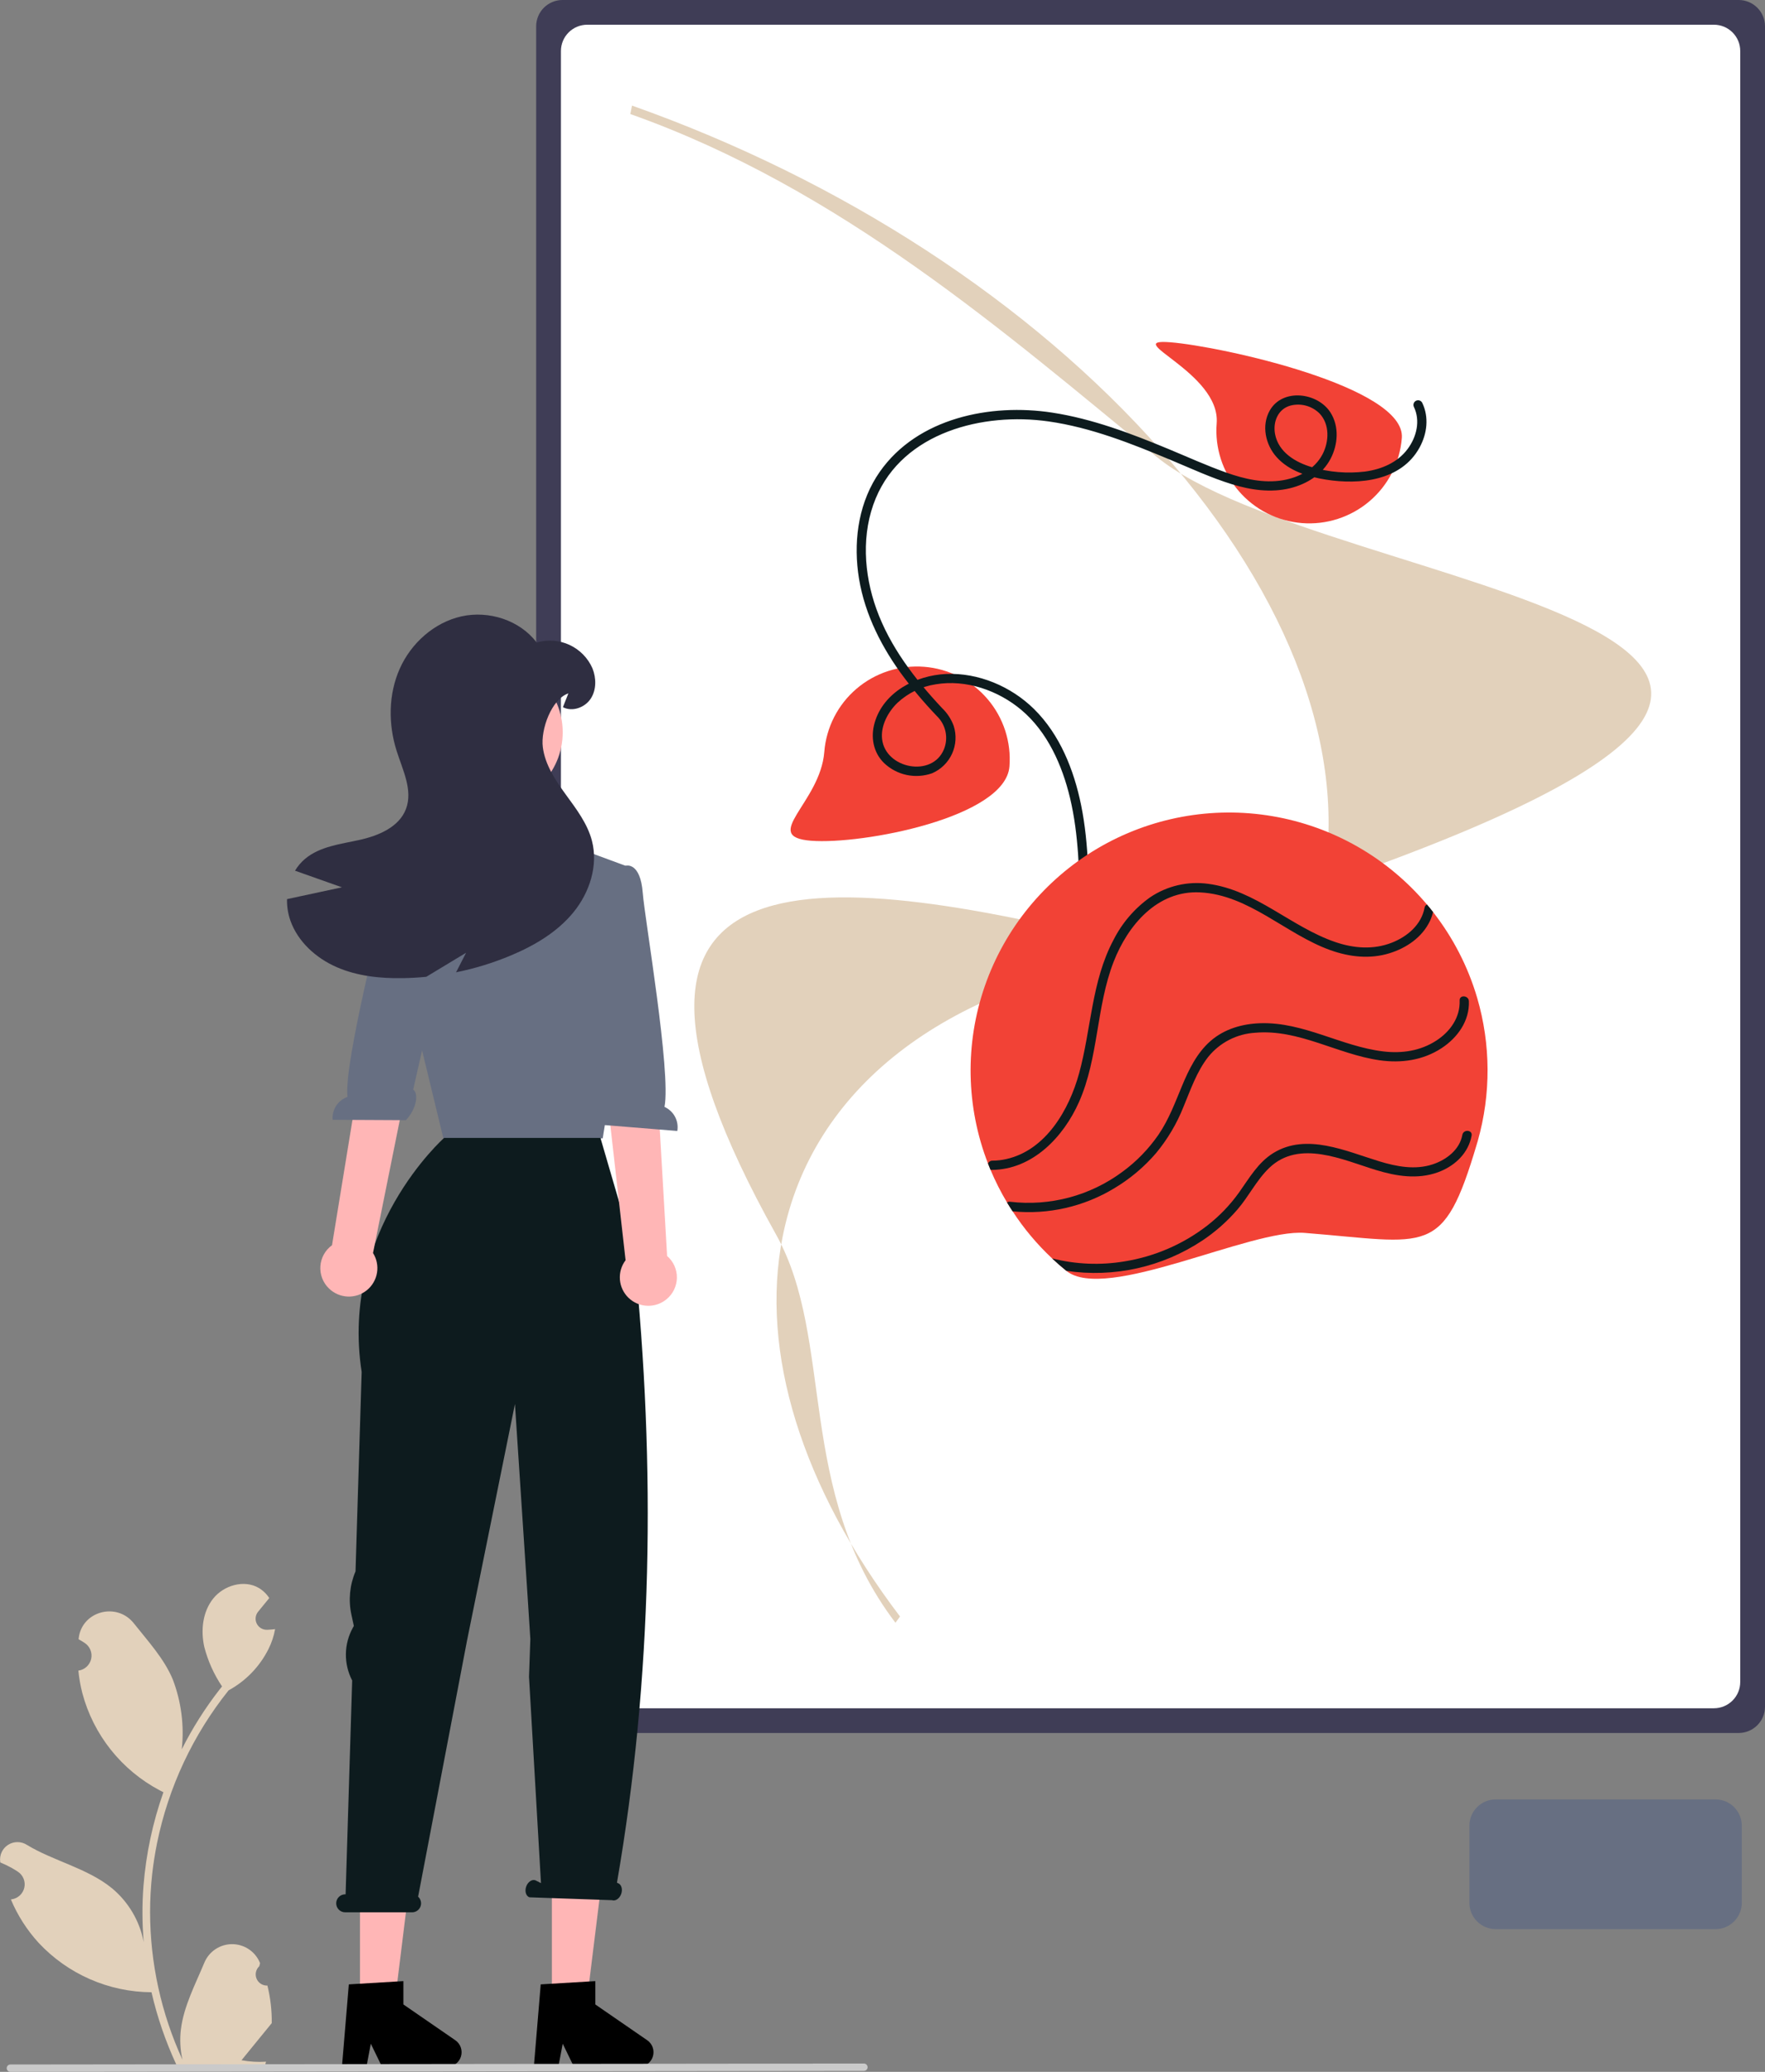 <svg width="299" height="351" viewBox="0 0 299 351" fill="none" xmlns="http://www.w3.org/2000/svg">
<rect x="0" y="0" width="299" height="351" fill="#808080" stroke="none"/>
<g clip-path="url(#clip0_29_1914)">
<path d="M294.543 293.592H95.287C94.106 293.591 92.973 293.122 92.137 292.288C91.302 291.454 90.832 290.323 90.83 289.144V4.448C90.832 3.269 91.302 2.138 92.137 1.304C92.973 0.47 94.106 0.001 95.287 0H294.543C295.725 0.001 296.858 0.47 297.693 1.304C298.529 2.138 298.999 3.269 299 4.448V289.144C298.999 290.323 298.529 291.454 297.693 292.288C296.858 293.122 295.725 293.591 294.543 293.592Z" fill="#3F3D56"/>
<path d="M290.348 289.405H99.482C98.3 289.404 97.168 288.935 96.332 288.101C95.496 287.267 95.026 286.136 95.025 284.957V8.635C95.026 7.456 95.496 6.325 96.332 5.491C97.168 4.657 98.3 4.188 99.482 4.187H290.348C291.53 4.188 292.663 4.657 293.498 5.491C294.334 6.325 294.804 7.456 294.805 8.635V284.957C294.804 286.136 294.334 287.267 293.498 288.101C292.663 288.935 291.53 289.404 290.348 289.405Z" fill="white"/>
<path d="M151.691 274.916C134.712 252.547 141.445 227.016 131.498 209.205C93.374 140.941 140.319 147.23 193.394 160.505L193.521 161.978C159.74 167.181 137.524 184.533 132.569 209.584C128.718 229.053 135.784 251.88 152.468 273.861L151.691 274.916Z" fill="#E2D1BB"/>
<path d="M188.987 191.664L188.633 190.26C207.585 181.685 205.956 156.141 222.913 150.309C352.08 105.875 224.578 100.864 195.898 77.361C170.252 56.343 142.302 31.907 106.78 19.322L107.064 17.889C142.74 30.53 174.543 51.249 196.613 76.23C218.795 101.336 228.515 127.779 223.983 150.688C220.41 168.753 208.308 182.922 188.987 191.664Z" fill="#E2D1BB"/>
<path d="M137.397 142.433C128.736 141.75 138.956 136.03 139.64 127.386C139.802 125.33 140.368 123.326 141.306 121.488C142.244 119.651 143.535 118.015 145.107 116.676C146.678 115.337 148.499 114.32 150.464 113.683C152.429 113.046 154.501 112.802 156.561 112.964C158.621 113.126 160.629 113.692 162.47 114.629C164.31 115.566 165.948 116.856 167.289 118.425C168.63 119.994 169.649 121.811 170.286 123.773C170.923 125.735 171.167 127.803 171.004 129.859C170.319 138.503 146.058 143.116 137.397 142.433Z" fill="#F24236"/>
<path d="M220.555 88.618C218.496 88.456 216.489 87.89 214.648 86.954C212.808 86.017 211.17 84.728 209.829 83.16C208.488 81.592 207.469 79.775 206.832 77.814C206.194 75.853 205.949 73.786 206.112 71.73C206.796 63.086 189.597 57.304 198.258 57.987C206.919 58.67 238.16 65.559 237.476 74.203C237.313 76.259 236.746 78.262 235.808 80.099C234.87 81.935 233.578 83.57 232.007 84.908C230.435 86.247 228.615 87.263 226.651 87.9C224.686 88.537 222.614 88.781 220.555 88.618Z" fill="#F24236"/>
<path d="M239.511 68.914C240.653 71.277 239.98 74.008 238.473 76.048C236.758 78.369 234.031 79.513 231.233 79.891C228.231 80.254 225.185 80.004 222.282 79.155C219.482 78.349 216.576 76.62 215.999 73.531C215.614 71.473 216.494 69.276 218.635 68.705C219.494 68.488 220.395 68.496 221.25 68.728C222.105 68.959 222.886 69.407 223.518 70.027C225.296 71.875 225.161 74.84 224.031 76.986C222.701 79.509 220.041 80.902 217.307 81.362C214.055 81.908 210.788 81.145 207.729 80.059C204.405 78.879 201.18 77.409 197.922 76.059C191.57 73.426 185.081 70.953 178.249 69.904C167.814 68.302 155.429 70.796 149.041 79.927C145.593 84.857 144.616 91.038 145.358 96.919C146.141 103.121 148.867 108.82 152.478 113.867C154.389 116.492 156.477 118.985 158.726 121.329C159.458 122.04 159.962 122.951 160.173 123.948C160.385 124.945 160.295 125.983 159.914 126.928C157.935 131.782 150.023 130.235 149.433 125.232C149.165 122.959 150.436 120.618 152.024 119.076C153.825 117.394 156.096 116.297 158.535 115.928C163.669 115.072 169.097 116.972 173.021 120.272C177.455 124.001 179.951 129.667 181.266 135.182C182.763 141.462 182.839 147.921 182.982 154.34C183.127 160.909 183.377 167.555 185.266 173.895C186.801 178.998 189.172 183.813 192.281 188.144C198.491 196.87 207.32 203.4 217.492 206.79C219.952 207.587 222.475 208.177 225.034 208.554C226.036 208.702 226.156 207.136 225.158 206.989C214.003 205.338 203.745 199.31 196.401 190.837C192.721 186.609 189.812 181.77 187.807 176.54C185.413 170.24 184.805 163.548 184.61 156.862C184.41 150.033 184.519 143.142 183.149 136.416C181.938 130.469 179.563 124.447 175.163 120.114C171.285 116.293 165.735 113.93 160.251 114.183C155.148 114.419 149.692 117.224 148.175 122.421C147.464 124.859 147.916 127.477 149.781 129.288C150.845 130.294 152.167 130.987 153.601 131.29C155.035 131.592 156.525 131.492 157.905 131.001C159.405 130.354 160.61 129.172 161.286 127.687C161.961 126.202 162.058 124.519 161.559 122.966C161.139 121.825 160.465 120.795 159.587 119.954C154.983 115.047 150.758 109.556 148.466 103.167C146.328 97.208 145.889 90.353 148.355 84.423C153.024 73.197 166.572 69.824 177.608 71.393C184.831 72.419 191.67 75.149 198.36 77.94C201.777 79.366 205.171 80.95 208.714 82.041C211.886 83.018 215.291 83.509 218.559 82.708C221.412 82.008 224.033 80.353 225.415 77.705C226.67 75.299 226.887 72.247 225.394 69.891C223.236 66.484 217.277 65.717 215.105 69.544C213.664 72.083 214.372 75.335 216.265 77.441C218.386 79.801 221.563 80.766 224.604 81.252C230.349 82.172 237.424 81.449 240.498 75.786C241.764 73.452 242.106 70.67 240.928 68.231C240.833 68.051 240.672 67.915 240.478 67.851C240.284 67.787 240.073 67.801 239.889 67.89C239.705 67.978 239.563 68.135 239.493 68.326C239.422 68.517 239.429 68.728 239.511 68.914Z" fill="#0D1B1E"/>
<path d="M221.031 208.873C211.846 208.149 187.289 220.692 180.642 215.296C179.811 214.627 179.007 213.924 178.231 213.19C175.689 210.811 173.444 208.134 171.545 205.218C171.216 204.725 170.903 204.228 170.601 203.727C169.536 201.945 168.598 200.09 167.795 198.177C167.654 197.83 167.514 197.477 167.373 197.125C163.632 187.476 163.443 176.815 166.838 167.04C170.234 157.264 176.995 149.008 185.917 143.741C194.839 138.473 205.345 136.536 215.564 138.274C225.783 140.012 235.053 145.312 241.725 153.231C242.081 153.647 242.426 154.074 242.765 154.51C246.151 158.838 248.686 163.767 250.236 169.037C250.236 169.042 250.241 169.042 250.24 169.048C252.552 176.949 252.59 185.341 250.349 193.262L250.348 193.273C250.297 193.447 250.247 193.622 250.191 193.796C244.455 213.172 242.018 210.528 221.031 208.873Z" fill="#F24236"/>
<path d="M167.993 198.198C167.926 198.199 167.86 198.192 167.795 198.177C167.654 197.83 167.514 197.477 167.373 197.125C167.432 196.977 167.535 196.851 167.668 196.763C167.801 196.675 167.957 196.63 168.117 196.633C168.912 196.63 169.704 196.539 170.479 196.362C177.205 194.845 181.126 187.973 182.806 181.837C184.868 174.33 184.896 166.263 188.622 159.26C190.07 156.382 192.198 153.899 194.823 152.027C197.705 150.077 201.207 149.26 204.656 149.731C212.772 150.801 218.695 157.038 226.229 159.605C229.333 160.664 232.637 160.924 235.741 159.72C238.378 158.7 240.783 156.684 241.328 153.788C241.346 153.67 241.391 153.559 241.46 153.462C241.529 153.366 241.62 153.286 241.725 153.231C242.081 153.647 242.426 154.074 242.765 154.51C242.644 155.033 242.468 155.541 242.24 156.028C240.916 158.8 238.275 160.592 235.401 161.489C232.074 162.523 228.612 162.129 225.374 160.971C217.824 158.271 211.615 151.597 203.279 151.181C196.054 150.822 191.061 156.749 188.657 162.932C185.685 170.583 186.126 179.159 182.789 186.697C180.163 192.627 174.901 198.17 167.993 198.198Z" fill="#0D1B1E"/>
<path d="M171.545 205.218C171.216 204.725 170.903 204.228 170.601 203.727C170.674 203.668 170.759 203.626 170.849 203.604C170.94 203.581 171.035 203.578 171.127 203.595C177.868 204.389 184.659 202.582 190.11 198.545C192.501 196.8 194.58 194.663 196.259 192.226C198.002 189.676 199.055 186.809 200.236 183.978C201.398 181.192 202.762 178.376 205.073 176.359C207.43 174.303 210.47 173.44 213.549 173.347C220.846 173.129 227.209 177.269 234.31 178.123C237.478 178.504 240.623 178.049 243.335 176.283C245.675 174.756 247.379 172.366 247.27 169.496C247.229 168.548 248.613 168.61 248.815 169.444C248.829 169.502 248.837 169.561 248.838 169.62C248.963 172.958 246.907 175.814 244.2 177.58C241.055 179.636 237.38 180.145 233.702 179.624C226.587 178.611 220.01 174.313 212.648 174.961C211.103 175.05 209.594 175.462 208.218 176.17C206.843 176.878 205.632 177.867 204.664 179.072C202.727 181.554 201.703 184.587 200.507 187.464C199.373 190.339 197.787 193.016 195.808 195.393C193.807 197.714 191.446 199.701 188.815 201.278C183.641 204.43 177.578 205.813 171.545 205.218Z" fill="#0D1B1E"/>
<path d="M180.642 215.296C179.811 214.627 179.007 213.925 178.231 213.19C182.237 214.207 186.411 214.381 190.488 213.699C195.618 212.878 200.457 210.779 204.558 207.595C206.6 206 208.401 204.119 209.907 202.012C211.623 199.601 213.123 196.937 215.711 195.34C221.329 191.877 228.053 195.043 233.662 196.745C236.59 197.637 239.735 198.242 242.716 197.254C245.028 196.486 247.272 194.784 247.729 192.268C247.907 191.28 249.481 191.399 249.297 192.392C249.262 192.578 249.221 192.764 249.174 192.949C248.453 195.68 246.214 197.651 243.572 198.608C240.123 199.848 236.55 199.267 233.124 198.225C227.49 196.51 220.126 192.985 215.029 197.848C212.878 199.899 211.559 202.677 209.619 204.918C207.889 206.927 205.893 208.691 203.687 210.162C196.909 214.668 188.695 216.497 180.642 215.296Z" fill="#0D1B1E"/>
<path d="M290.61 326.824H253.381C252.199 326.822 251.066 326.353 250.231 325.519C249.395 324.685 248.925 323.555 248.924 322.375V309.292C248.925 308.113 249.395 306.982 250.231 306.148C251.066 305.314 252.199 304.845 253.381 304.844H290.61C291.792 304.845 292.925 305.314 293.76 306.148C294.596 306.982 295.066 308.113 295.067 309.292V322.375C295.066 323.555 294.596 324.685 293.76 325.519C292.925 326.353 291.792 326.822 290.61 326.824Z" fill="#676F82"/>
<path d="M74.712 174.985L75.694 184.082L75.116 196.01L101.588 192.871L104.075 174.985L100.906 175.016L74.712 174.985Z" fill="#FFB6B6"/>
<path d="M106.299 146.796L98.114 143.775L94.617 138.706L82.036 137.45L74.276 142.412L67.77 145.718L67.882 162.982L75.362 193.896L102.104 192.85L105.624 170.805C105.624 170.805 113.801 159.843 104.995 153.565L106.299 146.796Z" fill="#676F82"/>
<path d="M60.981 340.136H66.769L69.522 317.856H60.981V340.136Z" fill="#FFB6B6"/>
<path d="M59.092 336.18L68.338 335.629V339.583L77.129 345.643C77.563 345.942 77.891 346.372 78.062 346.87C78.235 347.368 78.243 347.907 78.086 348.41C77.929 348.913 77.615 349.352 77.19 349.665C76.765 349.977 76.251 350.145 75.723 350.145H64.715L62.817 346.234L62.077 350.145H57.926L59.092 336.18Z" fill="black"/>
<path d="M93.491 340.136H99.279L102.033 317.856H93.491V340.136Z" fill="#FFB6B6"/>
<path d="M91.602 336.18L100.849 335.629V339.583L109.639 345.643C110.074 345.942 110.401 346.372 110.573 346.87C110.745 347.368 110.753 347.907 110.596 348.41C110.439 348.913 110.125 349.352 109.7 349.665C109.275 349.977 108.761 350.145 108.233 350.145H97.225L95.328 346.234L94.587 350.145H90.436L91.602 336.18Z" fill="black"/>
<path d="M58.483 320.923H58.547L59.66 284.696C58.939 283.309 58.574 281.766 58.595 280.204C58.617 278.642 59.025 277.11 59.784 275.744L59.943 275.456L59.53 273.545C58.999 271.089 59.243 268.529 60.227 266.216L61.266 232.423C57.556 208.428 75.236 192.779 75.236 192.779H101.72L107.406 212.276C111.165 248.826 110.483 284.443 104.518 318.95L104.681 319.032C105.266 319.234 105.517 320.043 105.242 320.84C104.966 321.637 104.268 322.12 103.682 321.918L89.696 321.432C89.11 321.231 88.859 320.421 89.135 319.624C89.41 318.827 90.108 318.345 90.694 318.546L91.645 319.026L89.617 284.069L89.842 277.683L89.378 270.439L87.234 237.856L79.119 277.924L70.83 321.326C71.059 321.533 71.219 321.804 71.29 322.103C71.361 322.403 71.34 322.717 71.228 323.004C71.117 323.291 70.921 323.537 70.666 323.711C70.412 323.885 70.11 323.977 69.802 323.976H58.483C58.078 323.976 57.689 323.815 57.402 323.529C57.115 323.243 56.954 322.854 56.954 322.45C56.954 322.045 57.115 321.656 57.402 321.37C57.689 321.084 58.078 320.923 58.483 320.923Z" fill="#0D1B1E"/>
<path d="M55.73 218.288C55.225 217.802 54.832 217.211 54.581 216.557C54.329 215.903 54.224 215.202 54.273 214.503C54.322 213.804 54.524 213.124 54.865 212.512C55.205 211.899 55.677 211.369 56.245 210.957L63.301 167.729L71.577 170.636L63.191 212.278C63.82 213.276 64.06 214.471 63.865 215.634C63.671 216.798 63.055 217.85 62.136 218.59C61.216 219.331 60.056 219.71 58.875 219.654C57.695 219.598 56.576 219.112 55.73 218.288Z" fill="#FFB6B6"/>
<path d="M68.883 145.68C68.883 145.68 66.51 144.787 65.648 150.082C64.959 154.32 58.225 179.906 58.862 185.834C58.072 186.11 57.396 186.641 56.942 187.343C56.487 188.044 56.279 188.877 56.351 189.71L68.767 189.773C70.668 187.704 70.914 185.207 69.996 184.593L71.714 177.029L79.804 152.624L70.611 146.295L68.883 145.68Z" fill="#676F82"/>
<path d="M112.892 220.128C113.437 219.687 113.879 219.132 114.186 218.502C114.493 217.872 114.658 217.183 114.67 216.482C114.681 215.782 114.538 215.087 114.252 214.448C113.965 213.808 113.541 213.239 113.011 212.781L110.494 169.3L101.212 171.292L105.976 213.499C105.264 214.441 104.922 215.61 105.015 216.786C105.109 217.962 105.631 219.062 106.484 219.88C107.336 220.697 108.459 221.173 109.64 221.219C110.821 221.265 111.978 220.877 112.892 220.128Z" fill="#FFB6B6"/>
<path d="M106.047 146.66C106.047 146.66 108.489 145.974 108.891 151.323C109.213 155.605 113.715 181.674 112.569 187.525C113.333 187.869 113.96 188.455 114.353 189.194C114.745 189.932 114.88 190.779 114.737 191.603L102.362 190.599C100.646 188.374 100.616 185.866 101.583 185.333L100.524 177.649L94.569 152.641L104.273 147.124L106.047 146.66Z" fill="#676F82"/>
<path d="M82.807 136.558C89.721 136.558 95.326 130.964 95.326 124.063C95.326 117.162 89.721 111.568 82.807 111.568C75.892 111.568 70.287 117.162 70.287 124.063C70.287 130.964 75.892 136.558 82.807 136.558Z" fill="#FFB8B8"/>
<path d="M57.925 150.323C55.276 149.386 52.627 148.447 49.978 147.507C50.434 146.742 51.016 146.059 51.698 145.486C54.221 143.383 57.702 143.004 60.905 142.294C64.112 141.585 67.594 140.131 68.766 137.072C69.984 133.891 68.218 130.456 67.193 127.215C65.757 122.691 65.787 117.641 67.711 113.305C69.634 108.969 73.542 105.454 78.181 104.42C82.82 103.392 88.063 105.069 90.915 108.858C92.753 108.307 94.729 108.448 96.47 109.252C98.211 110.057 99.597 111.469 100.365 113.224C101.03 114.885 101.05 116.886 100.061 118.381C99.071 119.875 96.955 120.64 95.361 119.809L96.285 117.469C93.427 118.436 91.57 123.593 91.955 126.581C92.336 129.565 94.082 132.179 95.853 134.615C97.625 137.052 99.513 139.513 100.274 142.426C101.37 146.615 99.888 151.194 97.147 154.553C94.407 157.911 90.544 160.191 86.545 161.867C83.551 163.123 80.44 164.08 77.257 164.724C77.826 163.62 78.389 162.516 78.958 161.411L72.213 165.484C70.908 165.611 69.594 165.687 68.279 165.712C64.452 165.778 60.55 165.378 57.047 163.853C53.541 162.323 50.46 159.552 49.191 155.951C48.784 154.786 48.592 153.557 48.623 152.324C51.724 151.655 54.824 150.988 57.925 150.323Z" fill="#2F2E41"/>
<path d="M45.3 336.382C44.912 336.399 44.527 336.298 44.199 336.09C43.871 335.883 43.614 335.58 43.465 335.222C43.315 334.864 43.279 334.469 43.361 334.091C43.444 333.712 43.641 333.367 43.926 333.104C43.974 332.915 44.009 332.779 44.056 332.589C44.039 332.548 44.022 332.507 44.005 332.465C43.614 331.544 42.959 330.758 42.122 330.207C41.285 329.656 40.303 329.363 39.301 329.367C38.298 329.371 37.319 329.67 36.486 330.228C35.653 330.785 35.004 331.576 34.62 332.5C33.085 336.19 31.13 339.886 30.649 343.787C30.437 345.512 30.526 347.26 30.913 348.954C27.308 341.105 25.436 332.574 25.424 323.939C25.423 321.772 25.544 319.607 25.785 317.454C25.985 315.689 26.261 313.936 26.616 312.196C28.548 302.754 32.697 293.904 38.721 286.373C41.637 284.786 43.995 282.344 45.478 279.377C46.015 278.311 46.395 277.172 46.605 275.997C46.276 276.04 45.942 276.067 45.613 276.089C45.51 276.094 45.403 276.099 45.3 276.105L45.261 276.107C44.9 276.123 44.541 276.034 44.229 275.852C43.917 275.669 43.664 275.401 43.501 275.078C43.338 274.756 43.272 274.393 43.311 274.034C43.35 273.675 43.492 273.335 43.72 273.054C43.862 272.88 44.004 272.706 44.146 272.531C44.362 272.262 44.583 271.998 44.799 271.729C44.824 271.704 44.847 271.677 44.869 271.649C45.117 271.342 45.365 271.04 45.613 270.734C45.16 270.032 44.551 269.445 43.833 269.017C41.347 267.564 37.918 268.57 36.122 270.814C34.321 273.059 33.981 276.207 34.607 279.011C35.222 281.397 36.24 283.661 37.616 285.706C37.481 285.878 37.341 286.045 37.206 286.217C34.742 289.38 32.594 292.776 30.793 296.357C31.231 292.345 30.709 288.287 29.269 284.517C27.809 281.003 25.073 278.043 22.664 275.005C19.771 271.356 13.837 272.949 13.327 277.574C13.322 277.619 13.317 277.664 13.312 277.709C13.67 277.91 14.021 278.124 14.363 278.35C14.794 278.637 15.127 279.047 15.32 279.527C15.513 280.007 15.557 280.533 15.445 281.038C15.333 281.542 15.071 282.001 14.693 282.355C14.315 282.708 13.839 282.939 13.327 283.018L13.275 283.026C13.402 284.313 13.628 285.589 13.949 286.842C14.88 290.34 16.524 293.608 18.78 296.442C21.036 299.276 23.854 301.614 27.058 303.31C27.268 303.418 27.473 303.525 27.683 303.628C25.874 308.744 24.739 314.074 24.308 319.483C24.063 322.674 24.078 325.879 24.351 329.068L24.334 328.955C23.644 325.409 21.749 322.21 18.969 319.897C14.84 316.512 9.007 315.265 4.552 312.544C4.079 312.241 3.528 312.079 2.966 312.078C2.403 312.076 1.852 312.236 1.377 312.537C0.902 312.838 0.523 313.268 0.286 313.777C0.048 314.286 -0.039 314.852 0.034 315.408C0.04 315.448 0.047 315.488 0.053 315.527C0.717 315.797 1.363 316.108 1.989 316.458C2.346 316.66 2.697 316.873 3.039 317.1C3.47 317.387 3.804 317.797 3.996 318.277C4.189 318.756 4.233 319.283 4.121 319.787C4.009 320.292 3.747 320.751 3.369 321.104C2.991 321.457 2.515 321.689 2.003 321.767L1.951 321.775C1.913 321.781 1.881 321.786 1.843 321.792C2.978 324.495 4.57 326.984 6.55 329.149C8.997 331.769 11.954 333.863 15.24 335.302C18.526 336.741 22.073 337.495 25.661 337.517H25.666C26.641 341.742 28.052 345.855 29.878 349.788H44.923C44.977 349.621 45.025 349.449 45.074 349.282C43.681 349.37 42.283 349.287 40.911 349.035C42.027 347.668 43.143 346.29 44.259 344.923C44.284 344.897 44.308 344.87 44.33 344.842C44.896 344.143 45.467 343.448 46.033 342.749L46.034 342.748C46.064 340.603 45.817 338.464 45.3 336.382L45.3 336.382Z" fill="#E2D1BB"/>
<path d="M146.35 350.839L1.759 351C1.593 351 1.435 350.934 1.317 350.818C1.2 350.701 1.135 350.542 1.135 350.377C1.135 350.212 1.2 350.053 1.317 349.936C1.435 349.82 1.593 349.754 1.759 349.754L146.35 349.593C146.516 349.593 146.675 349.659 146.792 349.776C146.909 349.892 146.975 350.051 146.975 350.216C146.975 350.381 146.909 350.54 146.792 350.657C146.675 350.774 146.516 350.839 146.35 350.839Z" fill="#CACACA"/>
</g>
<defs>
<clipPath id="clip0_29_1914">
<rect width="299" height="351" fill="white"/>
</clipPath>
</defs>
</svg>
